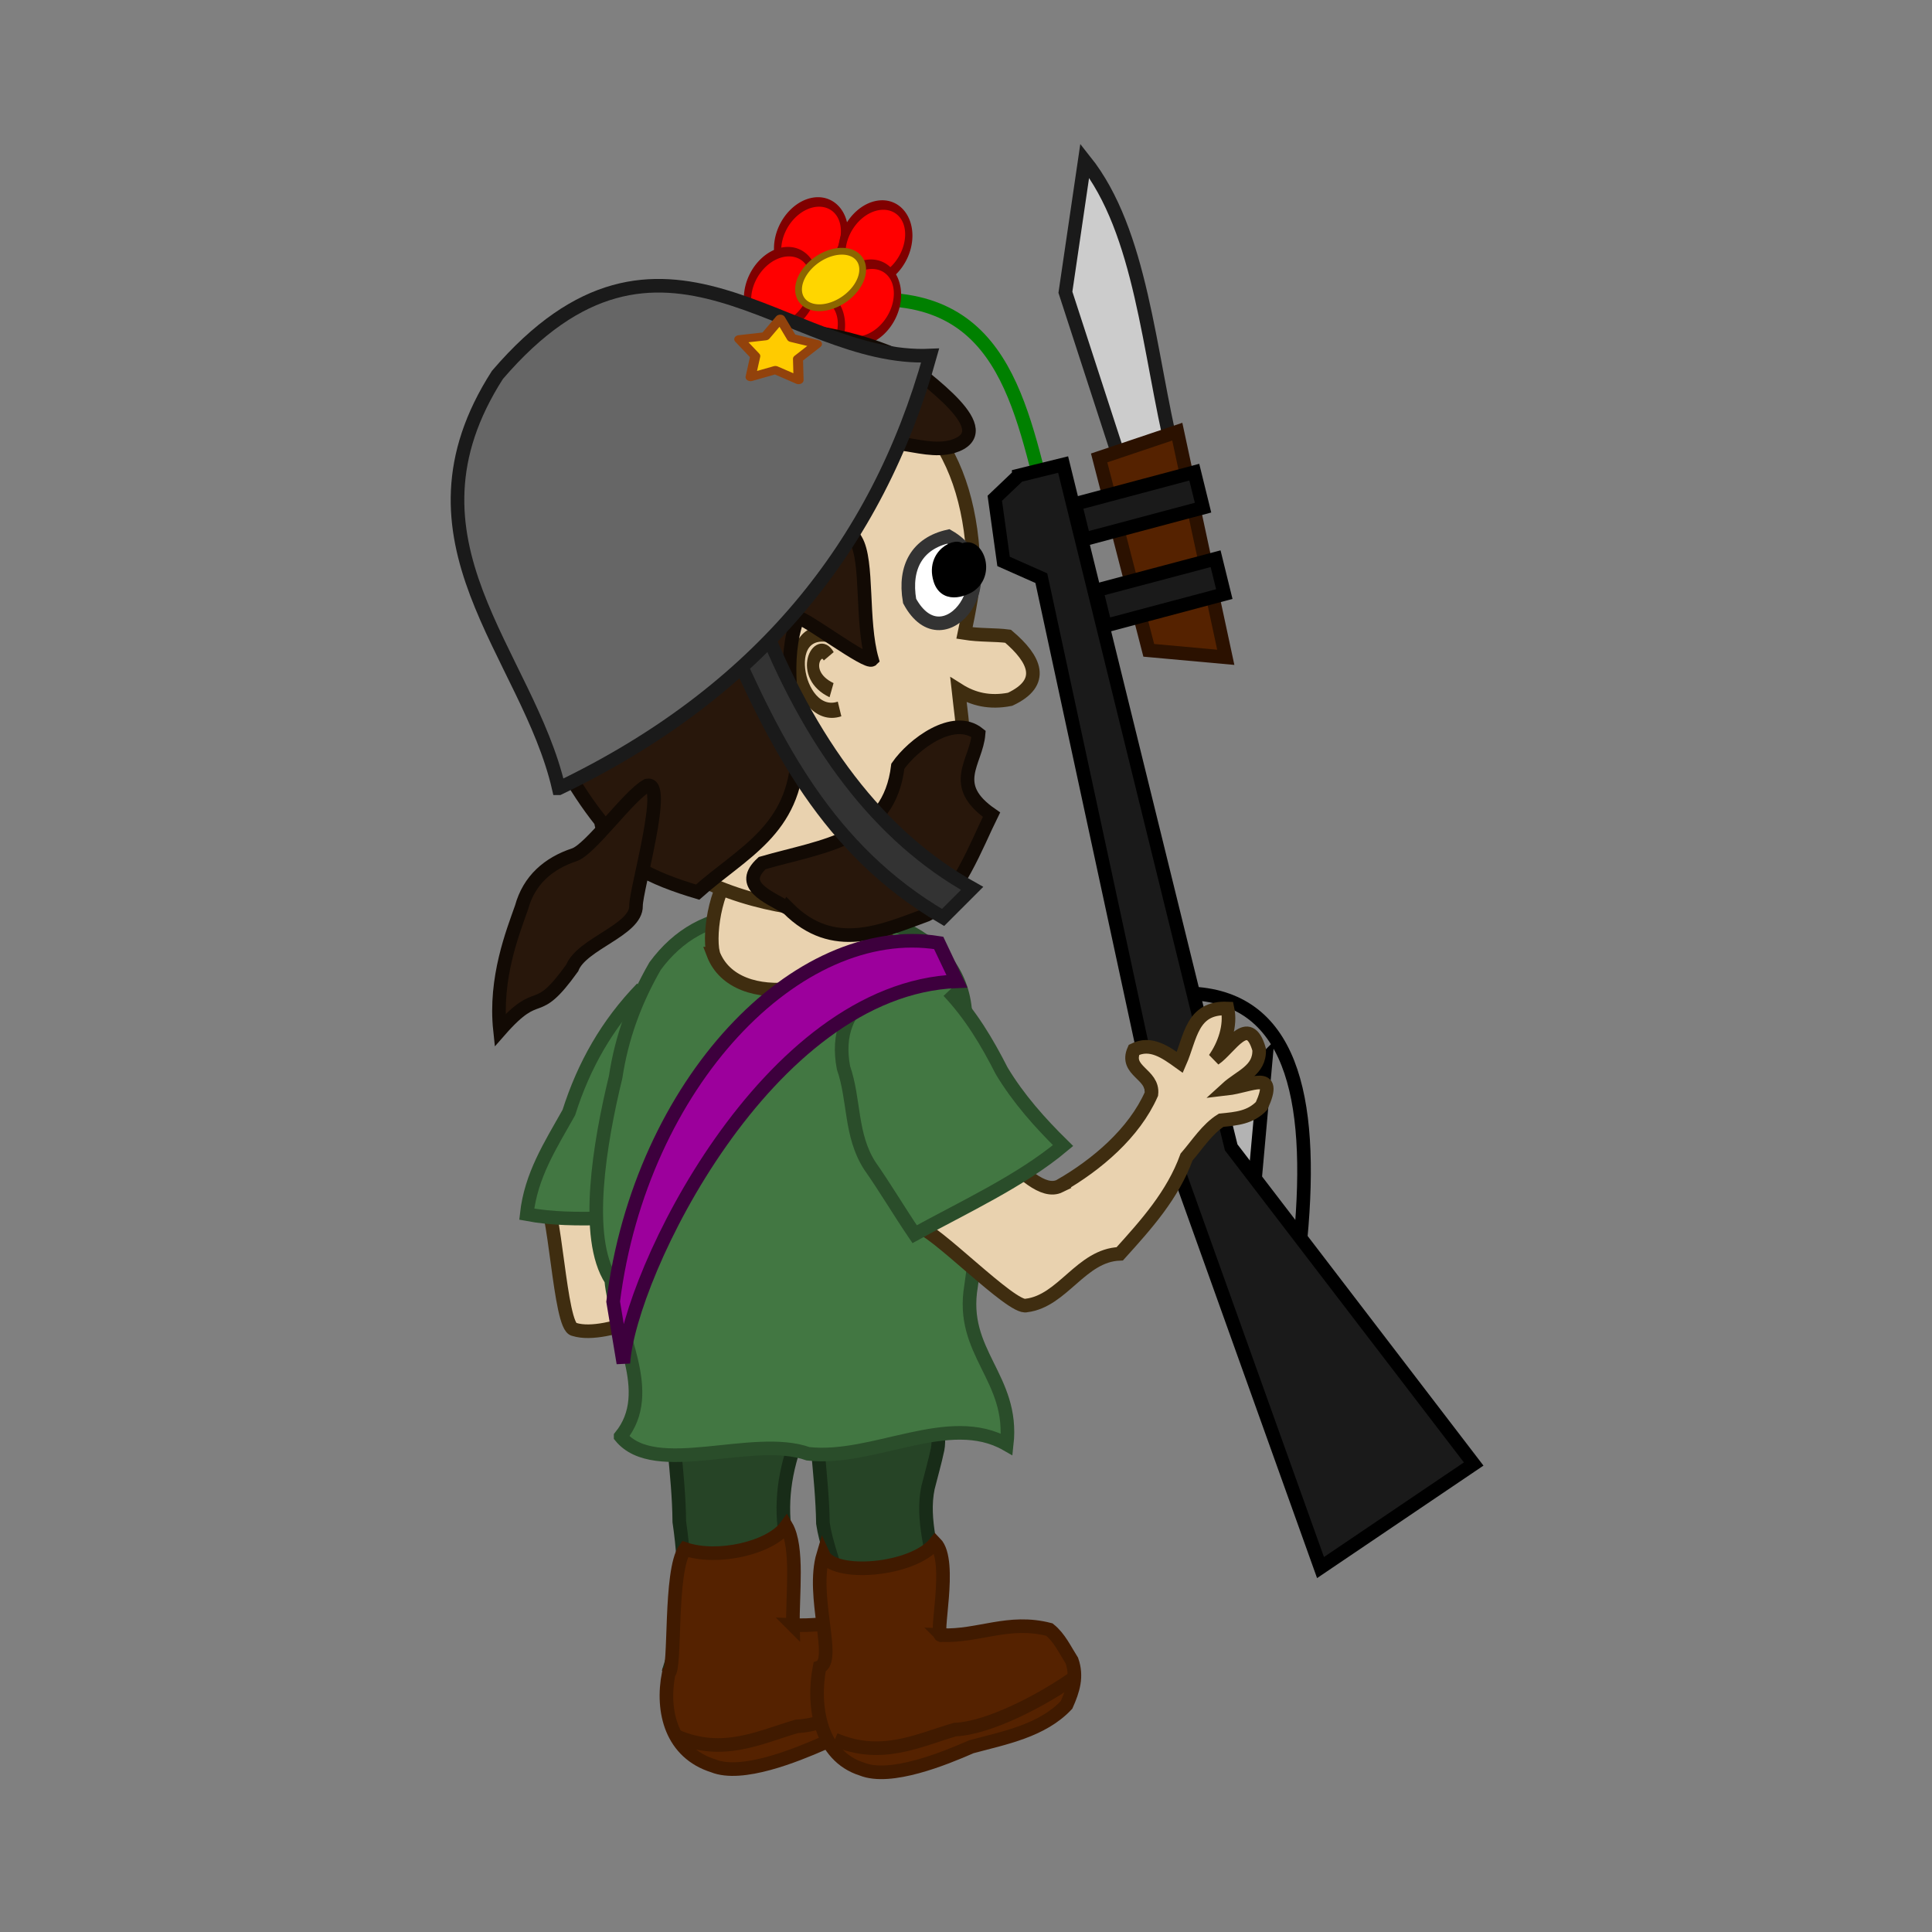 <svg:svg xmlns:dc="http://purl.org/dc/elements/1.1/" xmlns:ns2="http://web.resource.org/cc/" xmlns:rdf="http://www.w3.org/1999/02/22-rdf-syntax-ns#" xmlns:svg="http://www.w3.org/2000/svg" height="142.089" viewBox="-28.813 -8.117 142.089 142.089" width="142.089">
  <svg:rect x="-28.813" y="-8.117" width="142.089" height="142.089" fill="#808080" stroke="none"/>
  <svg:g id="imagebot_2" label="Layer 1">
    <svg:g id="imagebot_3" label="Layer 1" transform="translate(-25.248 .927) matrix(.95 0 0 .95 261.73 -278.82)">
      <svg:g id="imagebot_30" transform="matrix(.971 -.239 .239 .971 -678.11 175.68)">
        <svg:path d="m429.91 307.76l7.07-4.25-3.89 11.32-3.18-7.07z" fill="#b3b3b3" fill-rule="evenodd" id="imagebot_46" stroke="#000000" stroke-width="1.053px" />
        <svg:path d="m420.75 239c11.21 1.99 9.79 11.79 10 20.5" fill="none" fill-rule="evenodd" id="imagebot_45" stroke="#008000" stroke-width="1.053px" />
        <svg:path d="m429.2 255.08h3.54v54.44l12.37 28.29-13.43 4.95-3.89-37.83 1.21-41.71-2.53-1.96 0.51-4.91 2.22-1.27z" fill="#1a1a1a" fill-rule="evenodd" id="imagebot_44" stroke="#000000" stroke-width="1.053px" />
        <svg:path d="m432.39 297.15c7.61 2.1 7.55 9.95 3.88 20.51" fill="none" fill-rule="evenodd" id="imagebot_43" stroke="#000000" stroke-width="1.053px" />
        <svg:g id="imagebot_37" transform="translate(6 131.5)">
          <svg:g fill-rule="evenodd" id="imagebot_38" stroke-width="1.053px">
            <svg:path d="m431.16 125.17l-1.06-14.5 3.89-9.54c2.96 6.43 1.26 15.54 1.23 23.68l-4.06 0.36z" fill="#cccccc" id="imagebot_42" stroke="#1a1a1a" />
            <svg:path d="m429.57 123.75l0.17 15.38 5.66 1.95 0.53-17.86-6.36 0.53z" fill="#552200" id="imagebot_41" stroke="#2b1100" />
            <svg:path d="m426.92 126.76l9.54-0.18v2.83l-9.54 0.18v-2.83z" fill="#1a1a1a" id="imagebot_40" stroke="#000000" />
            <svg:path d="m426.92 133.65l9.54-0.17v2.82l-9.54 0.18v-2.83z" fill="#1a1a1a" id="imagebot_39" stroke="#000000" />
          </svg:g>
        </svg:g>
        <svg:path d="m428.86 247.76a2.74 1.856 0 1 1 -5.48 0 2.74 1.856 0 1 1 5.48 0z" fill="#ff0000" id="imagebot_36" stroke="#800000" stroke-linejoin="round" stroke-width=".526" transform="matrix(.975 -.513 .379 1.32 -91.429 125.13)" />
        <svg:path d="m428.86 247.76a2.74 1.856 0 1 1 -5.48 0 2.74 1.856 0 1 1 5.48 0z" fill="#ff0000" id="imagebot_35" stroke="#800000" stroke-linejoin="round" stroke-width=".526" transform="matrix(.975 -.513 .379 1.32 -86.656 126.55)" />
        <svg:path d="m428.86 247.76a2.74 1.856 0 1 1 -5.48 0 2.74 1.856 0 1 1 5.48 0z" fill="#ff0000" id="imagebot_34" stroke="#800000" stroke-linejoin="round" stroke-width=".526" transform="matrix(.975 -.513 .379 1.32 -88.601 130.79)" />
        <svg:path d="m428.86 247.76a2.74 1.856 0 1 1 -5.48 0 2.74 1.856 0 1 1 5.48 0z" fill="#ff0000" id="imagebot_33" stroke="#800000" stroke-linejoin="round" stroke-width=".526" transform="matrix(.975 -.513 .379 1.32 -93.374 132.03)" />
        <svg:path d="m428.86 247.76a2.74 1.856 0 1 1 -5.48 0 2.74 1.856 0 1 1 5.48 0z" fill="#ff0000" id="imagebot_32" stroke="#800000" stroke-linejoin="round" stroke-width=".526" transform="matrix(.975 -.513 .379 1.32 -94.611 128.31)" />
        <svg:path d="m428.86 247.76a2.74 1.856 0 1 1 -5.48 0 2.74 1.856 0 1 1 5.48 0z" fill="#ffd600" id="imagebot_31" stroke="#8b6600" stroke-linejoin="round" stroke-width=".526" transform="matrix(.932 -.362 .362 .932 -68.147 160.21)" />
      </svg:g>
      <svg:g fill-rule="evenodd" id="imagebot_6" transform="translate(-426,129)">
        <svg:path d="m199.56 249.99c3.29-0.33 6.92-1.39 9.38-3.62 0.79-1.36-1.21-2.46 0.15-3.68 1.45-0.06 2.16 1.16 2.85 2.33 1.54-1.4 2.56-3.55 5.07-2.31-0.28 1.33-1.41 2.51-2.51 3.16 1.43-0.25 3.85-2.18 3.45 0.73-0.6 1.53-2.15 1.29-3.54 1.76 1.84 0.57 4.28 0.23 1.94 2.31-1.18 0.47-2.18 0.12-3.31-0.25-1.27 0.17-2.43 0.96-3.6 1.51-2.18 2.26-4.95 3.49-7.77 4.74-2.79-1.11-7.77 2.06-10.48 1.22-1.15-0.13-1.45-10.08-2.48-10.48-1.52-2.5 2.37-2.33 4.55-4.25 2.93-2.36 3.42 6.95 6.3 6.83z" fill="#e9d2af" id="imagebot_29" stroke="#3f2d10" stroke-width="1.053px" />
        <svg:path d="m196.44 231.48c-2.7 2.79-4.5 5.97-5.66 9.62-1.45 2.58-2.93 4.87-3.26 7.87 3.97 0.75 7.99-0.04 11.92 0.5 1.8-4.78 1.49-10.03 1.59-15.06" fill="#427742" id="imagebot_28" stroke="#2a4d2a" stroke-width="1.053px" />
        <svg:path d="m207.58 262.91c0.14 0.78 0.89 2.8 0.62 4.12-0.94 2.8-1.07 5.41-0.37 8.25-0.02 2.79 0.87 7.45-1.13 9.5-2.85 1.13-5.71 1.85-8.12-0.62 1.24-3.85 1.34-7.37 0.75-11.38-0.03-3.8-0.77-7.43-0.63-11.25 2.17-0.8 7.51-0.22 8.88 1.38z" fill="#264426" id="imagebot_27" stroke="#182c18" stroke-width="1.053px" />
        <svg:path d="m208.13 280.78c2.87 0.12 5.19-0.72 8.35 0.1 0.78 0.62 1.21 1.57 1.74 2.4 0.43 1.23 0.1 2.29-0.41 3.43-1.89 2.01-4.8 2.55-7.37 3.24-2.1 0.92-6.27 2.62-8.47 1.73-3.22-1.01-4.05-4.17-3.46-7.18 0.57-0.22 0.04-7.92 1.26-9.61 2.5 0.86 6.61-0.07 7.84-1.77 0.95 1.63 0.47 5.36 0.52 7.66z" fill="#552200" id="imagebot_26" stroke="#401a00" stroke-width="1.053px" />
        <svg:path d="m218.7 263.03c0.15 0.78 0.89 2.8 0.63 4.13-0.21 1.01-0.51 2.03-0.75 3-0.52 2.54 0.44 4.98 0.62 7.5-0.51 2.21 0.14 5.7-1.37 7.25-2.63 1.98-5.43 1.72-6.89-0.8 0.25-1.01 0.06-1.78 0.5-2.81 1.28-2.74-0.56-5.51-0.99-8.39-0.06-3.79-0.77-7.46-0.62-11.25 2.16-0.8 7.5-0.22 8.87 1.37z" fill="#264426" id="imagebot_25" stroke="#182c18" stroke-width="1.053px" />
        <svg:path d="m217.84 284.46c-2.59 1.87-6.81 4.06-9.41 4.16-2.83 0.82-5.7 2.32-9.31 0.77" fill="#552200" id="imagebot_24" stroke="#401a00" stroke-width="1.053px" />
        <svg:path d="m219.63 281.56c2.87 0.12 5.19-1.25 8.35-0.43 0.78 0.62 1.21 1.57 1.74 2.4 0.43 1.23 0.1 2.29-0.41 3.43-1.89 2.01-4.8 2.55-7.37 3.24-2.1 0.92-6.27 2.62-8.47 1.73-3.22-1.01-3.87-4.88-3.28-7.89 1.34-0.52-0.68-5.49 0.28-8.71 0.79 1.74 6.92 1.25 8.67-0.9 1.39 1.42-0.13 7.42 0.49 7.13z" fill="#552200" id="imagebot_23" stroke="#401a00" stroke-width="1.053px" />
        <svg:path d="m194.79 266.18c2.81-3.46-0.37-8.14-0.73-12.11-2.14-3.27-0.89-10.65 0.34-15.7 0.47-3.1 1.5-5.9 3.06-8.61 1.78-2.41 4.16-3.78 7.19-3.94 3.89 0.57 7.81 0.05 11.67 0.88 2.85 1.24 4.81 3.3 5.13 6.37 0.13 2.77-0.05 5.27 1.23 7.78 0.39 4.45-0.13 9.22-0.76 13.68-0.89 5.19 3.34 7.08 2.76 12.26-4.48-2.57-10.29 1.3-15.38 0.73-4.27-1.53-11.86 1.9-14.51-1.34z" fill="#427742" id="imagebot_22" stroke="#2a4d2a" stroke-width="1.053px" />
        <svg:path d="m228.79 246.79c2.87-1.65 5.75-4.09 7.09-7.12 0.18-1.57-2.09-1.76-1.35-3.42 1.3-0.65 2.45 0.18 3.55 0.97 0.84-1.91 0.9-4.29 3.69-4.17 0.29 1.33-0.26 2.86-1 3.9 1.2-0.81 2.63-3.56 3.45-0.73 0.07 1.64-1.45 2.06-2.52 3.04 1.92-0.22 4-1.52 2.71 1.33-0.88 0.91-1.95 0.99-3.13 1.11-1.09 0.68-1.83 1.87-2.68 2.85-1.07 2.94-3.1 5.2-5.17 7.49-3 0.11-4.41 3.66-7.23 4-1.1 0.35-7.32-6.14-8.43-6.09-2.4-1.66 1.28-4.2 2.49-6.84 1.71-3.35 5.94 4.95 8.53 3.68z" fill="#e9d2af" id="imagebot_21" stroke="#3f2d10" stroke-width="1.053px" />
        <svg:path d="m220.17 231.71c1.74 1.85 2.98 3.93 4.12 6.17 1.3 2.16 2.96 4.02 4.75 5.78-3.24 2.72-7.63 4.74-11.49 6.86-1.19-1.75-2.26-3.57-3.48-5.31-1.52-2.38-1.16-5.07-2.03-7.58-0.47-2.5 0.21-4.62 2.5-5.93" fill="#427742" id="imagebot_20" stroke="#2a4d2a" stroke-width="1.053px" />
        <svg:path d="m201.95 228.8c1.74 4.58 10.35 3.07 13.41-1.29-1.22-2.48-2.08-5.45-4.75-6.75-2.27-0.26-4.47 0.37-6.63 1-1.74 1.36-2.42 5.3-2.03 7.04z" fill="#e9d2af" id="imagebot_19" stroke="#3f2d10" stroke-width="1.053px" />
        <svg:path d="m204.37 183.23c-4.45 0.06-9.01 1.75-10.75 6.22-1.53 5.03-4.17 10.17-3.56 15.56 1.72 5.65 3.12 12.1 7.78 15.91 3.26 3.04 9.1 4.51 13.44 4.59 4.89-1.09 8.31-3.78 9.56-8.84 0.91-3 0.41-5.42 0.1-8.28 1.14 0.72 2.42 1.03 4 0.72 2.77-1.3 1.94-3.1-0.16-4.88-0.96-0.13-2.18-0.06-3.37-0.25 0.36-1.7 0.71-3.54 0.71-4.72-0.14-8.97-4.26-15.87-14.71-15.81-0.98-0.14-2.01-0.23-3.04-0.22z" fill="#e9d2af" id="imagebot_18" stroke="#3f2d10" stroke-width="1.053px" />
        <svg:path d="m220.16 196.5c-2.36 0.53-3.46 2.33-3 5 2.71 5.02 7.88-2.2 3-5z" fill="#ffffff" id="imagebot_17" stroke="#333333" stroke-width="1.053px" />
        <svg:g fill="#e9d2af" id="imagebot_14" stroke="#3f2d10" stroke-width="1.175px" transform="matrix(-.8 .067 .083 .997 376.41 323.61)">
          <svg:path d="m192.16-132.54c5.86-2.33 4.83 6.35 0.5 5.5" id="imagebot_16" />
          <svg:path d="m193.28-131.17c0.85-1.49 3.1 1.18 0 2.63" id="imagebot_15" />
        </svg:g>
        <svg:path d="m221.02 197.84c0.46-0.95-2.17-0.19-1.5 2 0.47 1.51 2.13 0.58 2.25 0.5 1.68-1.09 0.32-3.85-0.75-2.5z" fill="#000000" id="imagebot_13" stroke="#000000" stroke-width="1.053px" />
        <svg:path d="m220.5 189.54c-2.68 0.75-5.69-1.71-6.5 1.25-1.12 2.34-2.55 3.52-1 6 0.97 1.63 0.39 6.25 1.25 9.25-0.37 0.38-5.16-3.25-5.75-3.25-1.2 3.36-0.4 6.87 0 10.5-0.19 5.96-4.31 7.68-7.75 10.75-3.28-0.98-7-2.48-7.5-5.5-8.19-10.3-10.34-28.1 1.5-34.25 3.41-4.18 13.28-5.32 21.5-1.75 2.25 1.9 8.04 5.81 4.25 7z" fill="#28170b" id="imagebot_12" stroke="#120a04" stroke-width="1.053px" />
        <svg:path d="m207.75 225.29c3.5 3.51 7.25 1.79 10.75 0.5 2.26-1.16 3.93-5.6 5-7.75-3.35-2.31-1.18-4.04-1-6.25-1.95-1.57-5.1 0.84-6.25 2.5-0.69 5.73-5.71 6.12-10.5 7.5-1.87 1.71 0.37 2.56 2 3.5z" fill="#28170b" id="imagebot_11" stroke="#120a04" stroke-width="1.053px" />
        <svg:path d="m196.81 215.8c1.67-0.55-0.85 8.08-0.83 9.3 0.04 1.88-4.2 2.92-4.94 4.81-2.96 4.13-2.42 1.21-5.59 4.82-0.43-4.04 1-7.6 1.67-9.51 0.58-2.12 2.09-3.41 4.08-4.07 1.25-0.41 4.17-4.54 5.61-5.35z" fill="#28170b" id="imagebot_10" stroke="#120a04" stroke-width="1.053px" />
        <svg:path d="m230.09 284.71c-2.59 1.87-6.81 4.06-9.41 4.16-2.83 0.82-5.7 2.32-9.31 0.77" fill="#552200" id="imagebot_9" stroke="#401a00" stroke-width="1.053px" />
        <svg:path d="m203 204c3.72 8.5 7.8 16.77 16.75 22l2.25-2.25c-7.21-4.01-12.62-11.24-16.5-21.25l-2.5 1.5z" fill="#333333" id="imagebot_8" stroke="#1a1a1a" stroke-width="1.053px" />
        <svg:path d="m190 216c15.42-7.39 24.66-18.78 28.75-33.5-11.17 0.5-20.74-13.38-33.5 1.5-8.24 12.85 2.34 21.52 4.75 32z" fill="#666666" id="imagebot_7" stroke="#1a1a1a" stroke-width="1.053px" />
      </svg:g>
      <svg:path d="m278.5 245.5l-2.52-1.13-2.54 1.09 0.3-2.75-1.82-2.07 2.71-0.56 1.4-2.38 1.38 2.4 2.69 0.6-1.86 2.05 0.26 2.75z" fill="#ffcb00" id="imagebot_5" stroke="#92420c" stroke-linejoin="round" stroke-width="1.053" transform="matrix(.276 -.554 .684 .223 -460.8 410.15)" />
      <svg:path d="m-206.59 356.97c-10.95-1.76-23.07 10.89-25.2 27.77l0.79 4.76c0.43-6.76 11.05-28.98 25.82-29.56l-1.41-2.97z" fill="#9c009c" fill-rule="evenodd" id="imagebot_4" stroke="#3d003d" stroke-width="1.053px" />
    </svg:g>
    <svg:title>Layer 1</svg:title>
  </svg:g>
</svg:svg>